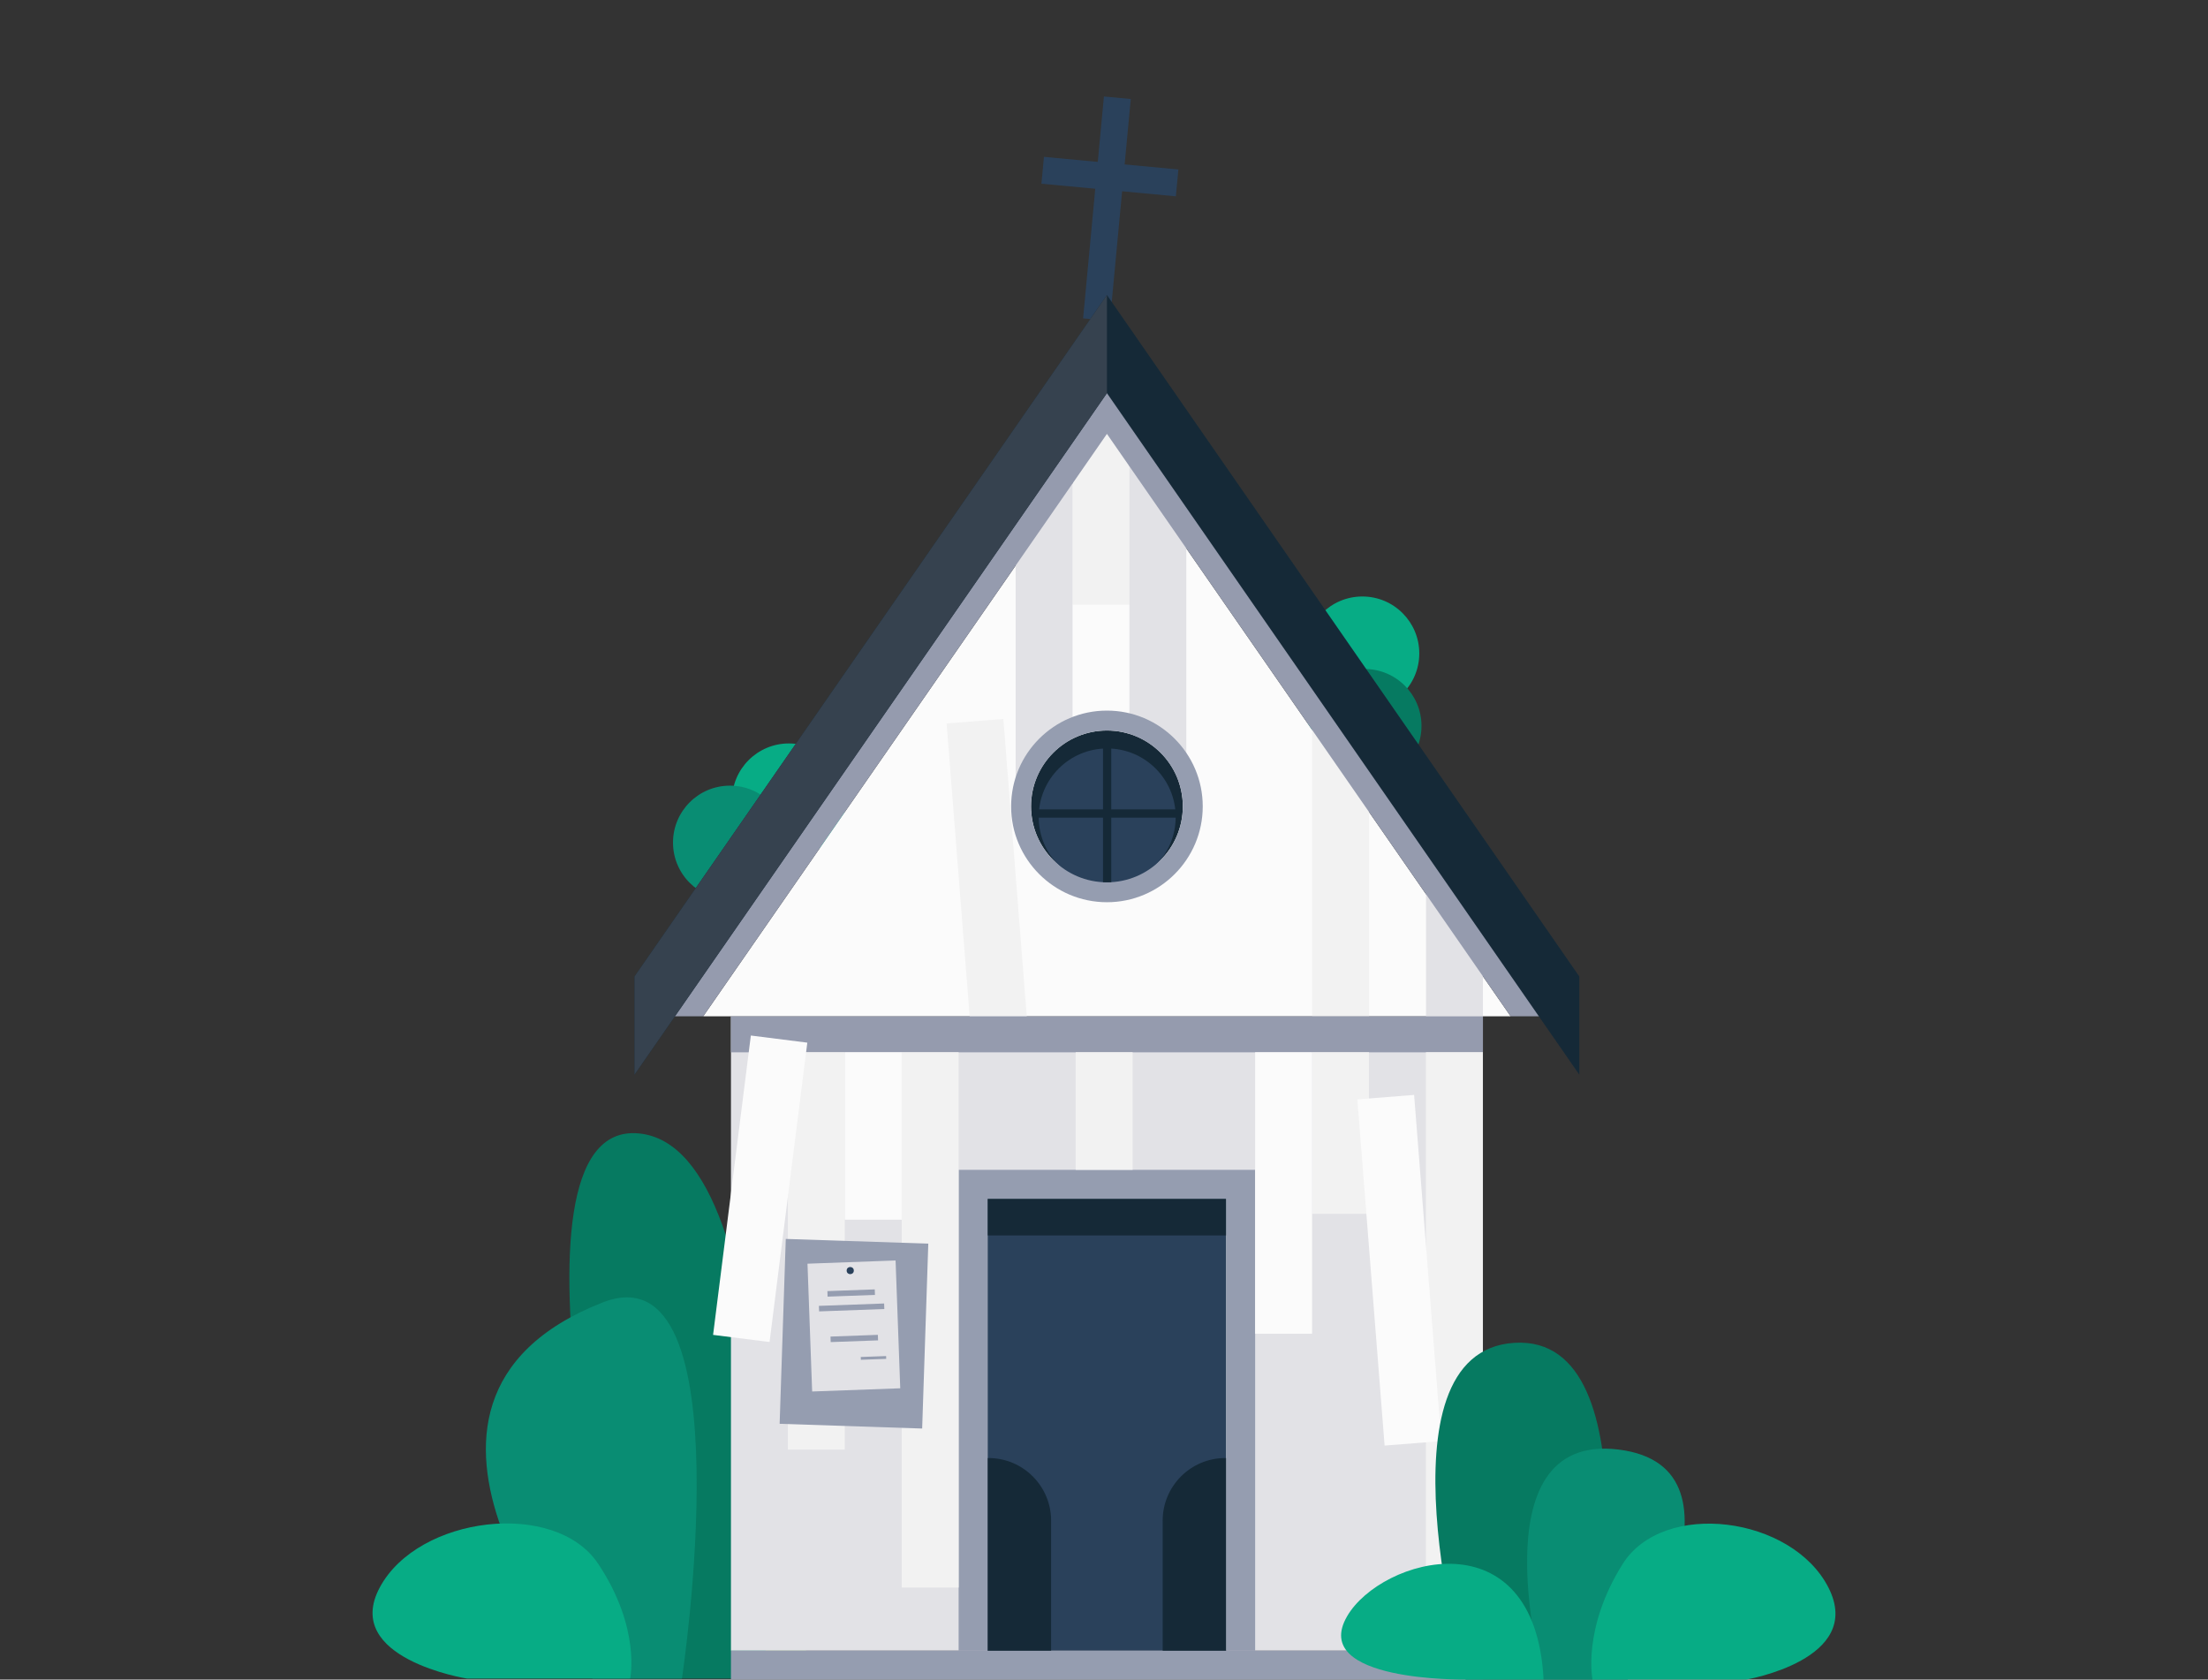 <?xml version="1.0" encoding="UTF-8"?>
<svg id="b" data-name="Warstwa 1" xmlns="http://www.w3.org/2000/svg" viewBox="0 0 259.51 197.39">
  <rect x="0" y="0" width="259.51" height="197.39" fill="#333333" stroke="none"/>
  <g>
    <circle cx="160.12" cy="76.79" r="6.69" fill="#07ac85"/>
    <circle cx="160.38" cy="85.31" r="6.69" fill="#067a61"/>
  </g>
  <g>
    <circle cx="92.72" cy="94.06" r="6.69" fill="#07ac85"/>
    <circle cx="85.79" cy="99.02" r="6.69" fill="#098d73"/>
  </g>
  <g>
    <path d="m89.87,197.27s15.42-6.22,13.22-29.75c-2.2-23.53-25.01-6.72-13.22,29.75Z" fill="#58893e"/>
    <path d="m89.87,197.27s2.96-62.39-14.79-64.07-1.01,64.07-1.01,64.07h15.81Z" fill="#067a61"/>
    <path d="m80.15,197.27s7.69-50.87-9.33-44.2c-30.16,11.83-1.17,44.2-1.17,44.2h10.49Z" fill="#098d73"/>
    <path d="m54.89,197.27s-14.77-2.35-10.24-10.74c4.53-8.39,20.6-10.33,25.65-2.76,5.05,7.57,3.76,13.5,3.76,13.5h-19.17Z" fill="#07ac85"/>
  </g>
  <g>
    <polygon points="177.55 119.44 82.65 119.44 130.1 50.99 177.55 119.44" fill="#fbfbfb"/>
    <g>
      <rect x="126.05" y="43.66" width="6.69" height="27.41" transform="translate(258.8 114.73) rotate(180)" fill="#f2f2f2"/>
      <rect x="112.67" y="84.71" width="6.69" height="36.64" transform="translate(239.77 196.63) rotate(175.5)" fill="#f2f2f2"/>
      <rect x="154.21" y="79.39" width="6.69" height="40.05" transform="translate(315.12 198.82) rotate(180)" fill="#f2f2f2"/>
      <rect x="132.75" y="49.05" width="6.69" height="42.76" transform="translate(272.18 140.85) rotate(180)" fill="#e2e2e6"/>
      <rect x="119.36" y="50.99" width="6.69" height="44.29" transform="translate(245.42 146.27) rotate(180)" fill="#e2e2e6"/>
      <rect x="167.59" y="99.01" width="6.69" height="20.48" transform="translate(341.88 218.5) rotate(180)" fill="#e2e2e6"/>
    </g>
    <rect x="85.91" y="119.44" width="88.38" height="74.55" fill="#e2e2e6"/>
    <rect x="85.91" y="119.44" width="88.38" height="4.23" fill="#959bae"/>
    <rect x="85.91" y="193.99" width="88.38" height="3.4" fill="#959db0"/>
    <rect x="116.07" y="140.88" width="28.05" height="53.1" fill="#2a415b"/>
    <rect x="116.07" y="140.88" width="28.05" height="4.31" fill="#152937"/>
    <path d="m116.07,171.35h.11c4.06,0,7.36,3.3,7.36,7.36v15.28h-7.47v-22.64h0Z" fill="#152937"/>
    <path d="m144.01,171.35h.11v22.64h-7.47v-15.28c0-4.06,3.3-7.36,7.36-7.36Z" fill="#152937"/>
    <polygon points="147.52 193.99 144.12 193.99 144.12 140.88 116.07 140.88 116.07 193.99 112.67 193.99 112.67 137.48 147.52 137.48 147.52 193.99" fill="#959db0"/>
    <g>
      <rect x="92.6" y="123.66" width="6.69" height="46.7" fill="#f2f2f2"/>
      <rect x="105.98" y="123.66" width="6.69" height="62.91" fill="#f2f2f2"/>
      <rect x="86.01" y="121.97" width="6.69" height="35.46" transform="translate(18.18 -10.08) rotate(7.19)" fill="#fbfbfb"/>
      <rect x="99.29" y="123.66" width="6.69" height="19.68" fill="#fbfbfb"/>
      <rect x="126.43" y="123.66" width="6.69" height="13.82" fill="#f2f2f2"/>
    </g>
    <g>
      <rect x="154.21" y="123.66" width="6.69" height="18.99" fill="#f2f2f2"/>
      <rect x="167.59" y="123.66" width="6.69" height="62.22" fill="#f2f2f2"/>
      <rect x="147.52" y="123.66" width="6.69" height="33.08" fill="#fbfbfb"/>
      <rect x="161.13" y="128.86" width="6.69" height="40.81" transform="translate(-11.21 13.38) rotate(-4.5)" fill="#fbfbfb"/>
    </g>
    <circle cx="130.1" cy="94.77" r="8.92" fill="#152937"/>
    <circle cx="130.13" cy="96.01" r="8.05" fill="#2a415b"/>
    <path d="m130.1,106.03c-6.21,0-11.26-5.05-11.26-11.26s5.05-11.26,11.26-11.26,11.26,5.05,11.26,11.26-5.05,11.26-11.26,11.26Zm0-20.18c-4.92,0-8.92,4-8.92,8.92s4,8.92,8.92,8.92,8.92-4,8.92-8.92-4-8.92-8.92-8.92Z" fill="#959db0"/>
    <polygon points="183.32 119.44 177.55 119.44 130.1 50.99 82.65 119.44 76.87 119.44 130.1 42.67 183.32 119.44" fill="#959bae"/>
    <g>
      <rect x="117" y="22.94" width="26.19" height="3.17" transform="translate(93.53 151.76) rotate(-84.64)" fill="#2a415b"/>
      <rect x="128.86" y="12.81" width="3.17" height="15.87" transform="translate(97.61 148.69) rotate(-84.64)" fill="#2a415b"/>
    </g>
    <polygon points="130.1 34.67 74.57 114.76 74.57 126.3 130.1 46.2 185.62 126.3 185.62 114.76 130.1 34.67" fill="#152937"/>
    <polygon points="130.1 34.67 74.57 114.76 74.57 126.3 130.1 46.2 130.1 34.67" fill="#36424f"/>
    <rect x="129.64" y="87.53" width=".97" height="16.15" fill="#152937"/>
    <rect x="129.64" y="87.25" width=".97" height="16.71" transform="translate(225.73 -34.52) rotate(90)" fill="#152937"/>
    <rect x="91.98" y="145.87" width="16.76" height="21.74" transform="translate(5.26 -3.24) rotate(1.9)" fill="#959db0"/>
    <rect x="95.18" y="148.31" width="10.36" height="15.03" transform="translate(-5.62 3.77) rotate(-2.09)" fill="#e2e2e6"/>
    <circle cx="99.93" cy="149.32" r=".42" fill="#2a415b"/>
    <rect x="97.26" y="151.62" width="5.57" height=".65" transform="translate(-5.48 3.76) rotate(-2.09)" fill="#959db0"/>
    <rect x="97.63" y="156.97" width="5.57" height=".65" transform="translate(-5.68 3.77) rotate(-2.09)" fill="#959db0"/>
    <rect x="101.18" y="159.41" width="2.98" height=".33" transform="translate(-5.76 3.86) rotate(-2.09)" fill="#959db0"/>
    <rect x="96.27" y="153.32" width="7.67" height=".65" transform="translate(-5.55 3.76) rotate(-2.09)" fill="#959db0"/>
  </g>
  <g>
    <path d="m172.25,197.38s-11-38.54,5.74-39.57c16.74-1.03,9.17,39.57,9.17,39.57h-14.91Z" fill="#067a61"/>
    <path d="m181.41,197.38s-8.07-29.09,8.8-27.03c16.87,2.06,1.1,27.03,1.1,27.03h-9.9Z" fill="#098d73"/>
    <path d="m205.25,197.38s13.93-2.36,9.66-10.79c-4.28-8.43-19.43-10.38-24.2-2.78-4.77,7.61-3.54,13.57-3.54,13.57h18.09Z" fill="#07ac85"/>
    <path d="m172.25,197.38s-18.42.3-13.92-7.44c4-6.88,22.08-11.98,23.09,7.44h-9.17Z" fill="#07ac85"/>
  </g>
</svg>